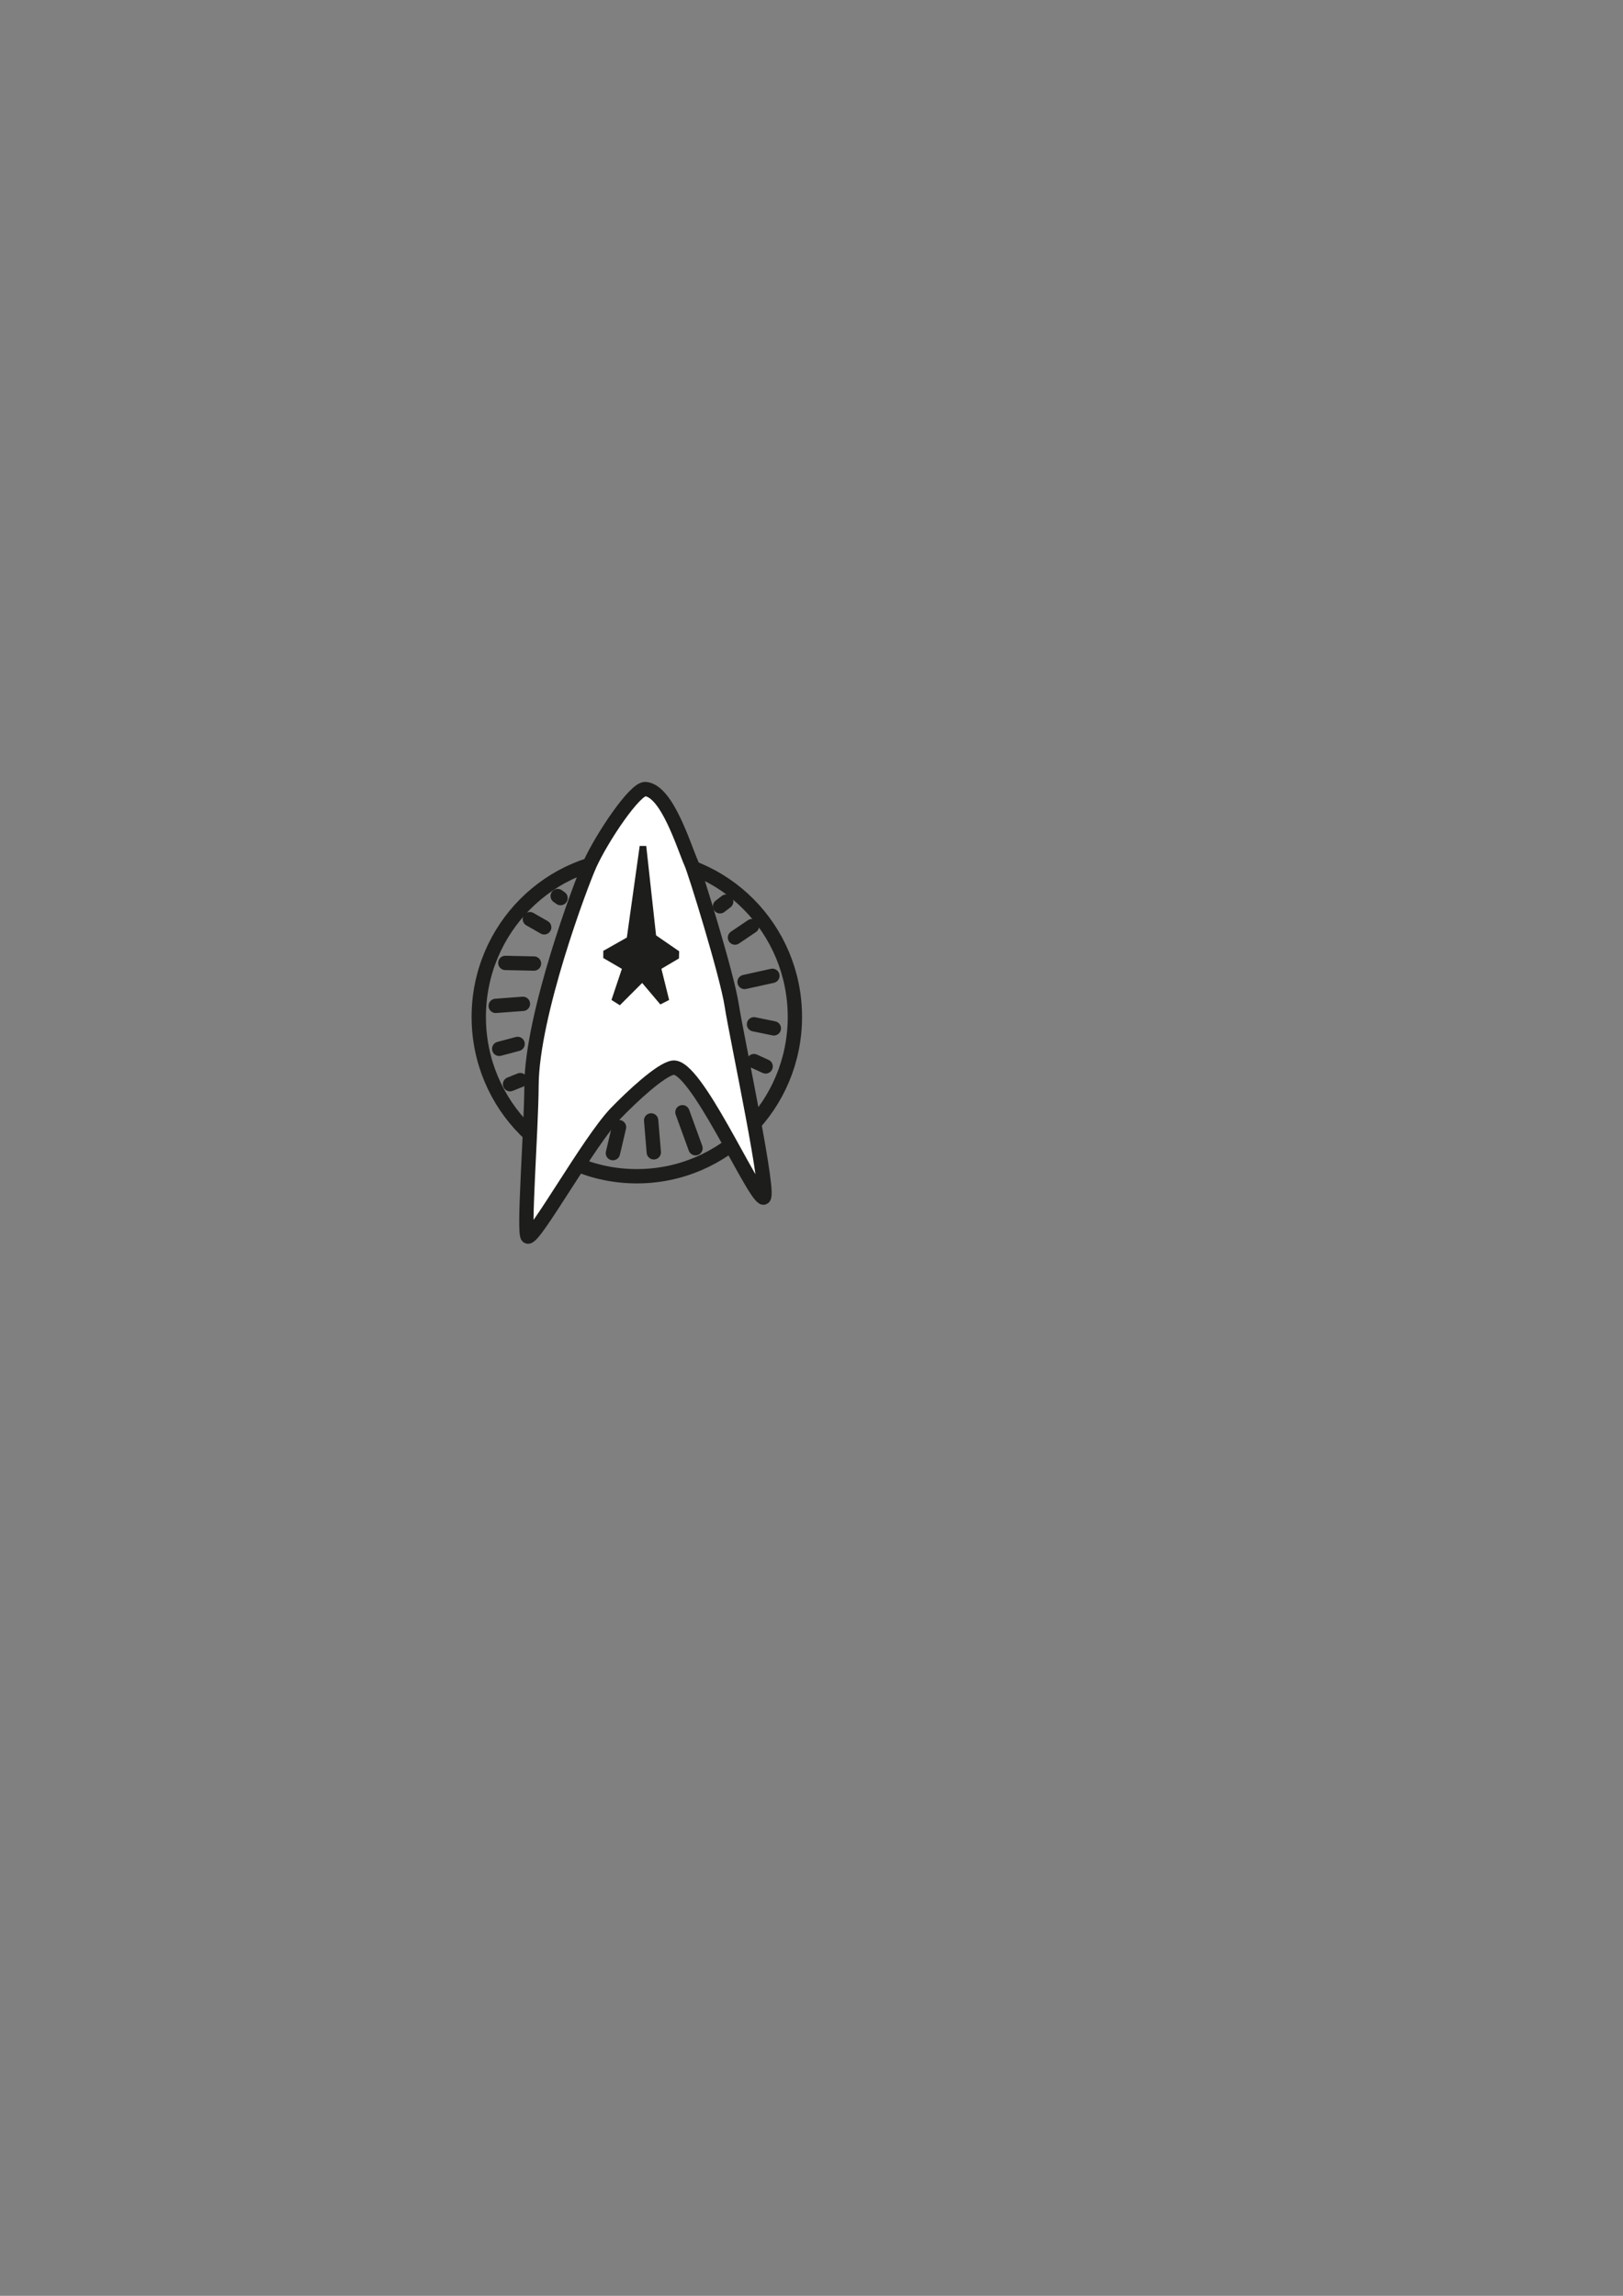 <?xml version="1.0" encoding="UTF-8" standalone="no"?>
<!-- Created with Inkscape (http://www.inkscape.org/) -->

<svg
   xmlns:dc="http://purl.org/dc/elements/1.1/"
   xmlns:cc="http://creativecommons.org/ns#"
   xmlns:rdf="http://www.w3.org/1999/02/22-rdf-syntax-ns#"
   xmlns:svg="http://www.w3.org/2000/svg"
   xmlns="http://www.w3.org/2000/svg"
   xmlns:sodipodi="http://sodipodi.sourceforge.net/DTD/sodipodi-0.dtd"
   xmlns:inkscape="http://www.inkscape.org/namespaces/inkscape"
   width="210mm"
   height="297mm"
   id="svg4579"
   version="1.1"
   inkscape:version="0.48.4 r9939"
   sodipodi:docname="Neues Dokument 9">
  <rect width="100%" height="100%" fill="#808080" stroke="none"/>
  <defs
     id="defs4581" />
  <sodipodi:namedview
     id="base"
     pagecolor="#ffffff"
     bordercolor="#666666"
     borderopacity="1.0"
     inkscape:pageopacity="0.0"
     inkscape:pageshadow="2"
     inkscape:zoom="0.35"
     inkscape:cx="350"
     inkscape:cy="520"
     inkscape:document-units="px"
     inkscape:current-layer="layer1"
     showgrid="false"
     inkscape:window-width="505"
     inkscape:window-height="453"
     inkscape:window-x="52"
     inkscape:window-y="52"
     inkscape:window-maximized="0" />
  <g
     inkscape:label="Ebene 1"
     inkscape:groupmode="layer"
     id="layer1">
    <g
       transform="translate(-144.571,-73.781)"
       id="g3649">
      <ellipse
         id="ellipse3586"
         ry="77.9"
         rx="77.3"
         cy="571"
         cx="456"
         stroke-miterlimit="10"
         d="m 533.3,571 c 0,43.023 -34.608,77.9 -77.3,77.9 -42.692,0 -77.3,-34.877 -77.3,-77.9 0,-43.023 34.608,-77.9 77.3,-77.9 42.692,0 77.3,34.877 77.3,77.9 z"
         sodipodi:cx="456"
         sodipodi:cy="571"
         sodipodi:rx="77.300003"
         sodipodi:ry="77.900002"
         style="fill:none;stroke:#1d1d1b;stroke-width:7;stroke-miterlimit:10" />
      <path
         id="path3588"
         d="m 460.3,459.6 c -5,-0.7 -21.3,23.6 -27.3,36.8 -4.4,9.7 -28.3,73.5 -28.5,108 -0.1,21.8 -4.1,73.3 -1.8,74 3.4,1 29.8,-46.5 43,-60.3 8,-8.3 22.1,-21.4 28,-22.3 11,-1.5 38.1,60.2 44,63.5 4.5,2.5 -12.9,-78.4 -15.3,-94 -2.3,-15 -18,-65.7 -19.8,-69.5 -3.8,-8.7 -11.8,-35.2 -22.3,-36.2 z"
         stroke-miterlimit="10"
         inkscape:connector-curvature="0"
         style="fill:#ffffff;stroke:#1d1d1b;stroke-width:7;stroke-miterlimit:10" />
      <g
         id="g3590">
        <polygon
           id="polygon3592"
           points="450.3,538 457.4,487.4 460.6,487.4 466.2,538.3 "
           style="fill:#1d1d1b" />
      </g>
      <g
         id="g3594">
        <polygon
           id="polygon3596"
           points="458.7,526.5 476.7,538.9 476.6,542.4 457.8,553.5 "
           style="fill:#1d1d1b" />
      </g>
      <g
         id="g3598">
        <polygon
           id="polygon3600"
           points="460,554.1 439.6,542.2 439.6,538.7 460.1,527.1 "
           style="fill:#1d1d1b" />
      </g>
      <g
         id="g3602">
        <polygon
           id="polygon3604"
           points="467.1,543.8 471.8,562.7 467.5,564.9 454.9,550 "
           style="fill:#1d1d1b" />
      </g>
      <g
         id="g3606">
        <polygon
           id="polygon3608"
           points="461.5,551.5 447.7,565.3 443.6,562.7 449.8,544.2 "
           style="fill:#1d1d1b" />
      </g>
      <line
         id="line3610"
         y2="564.6"
         x2="400.3"
         y1="565.6"
         x1="387"
         stroke-miterlimit="10"
         style="fill:none;stroke:#1d1d1b;stroke-width:7;stroke-linecap:round;stroke-miterlimit:10" />
      <line
         id="line3612"
         y2="544.9"
         x2="405.7"
         y1="544.6"
         x1="391.7"
         stroke-miterlimit="10"
         style="fill:none;stroke:#1d1d1b;stroke-width:7;stroke-linecap:round;stroke-miterlimit:10" />
      <line
         id="line3614"
         y2="527.2"
         x2="410.7"
         y1="523.2"
         x1="403.7"
         stroke-miterlimit="10"
         style="fill:none;stroke:#1d1d1b;stroke-width:7;stroke-linecap:round;stroke-miterlimit:10" />
      <line
         id="line3616"
         y2="584.2"
         x2="397.7"
         y1="586.6"
         x1="388.7"
         stroke-miterlimit="10"
         style="fill:none;stroke:#1d1d1b;stroke-width:7;stroke-linecap:round;stroke-miterlimit:10" />
      <line
         id="line3618"
         y2="512.9"
         x2="418.7"
         y1="511.9"
         x1="417.3"
         stroke-miterlimit="10"
         style="fill:none;stroke:#1d1d1b;stroke-width:7;stroke-linecap:round;stroke-miterlimit:10" />
      <line
         id="line3620"
         y2="601.9"
         x2="399"
         y1="603.9"
         x1="394"
         stroke-miterlimit="10"
         style="fill:none;stroke:#1d1d1b;stroke-width:7;stroke-linecap:round;stroke-miterlimit:10" />
      <line
         id="line3622"
         y2="624.9"
         x2="447.3"
         y1="637.6"
         x1="444.3"
         stroke-miterlimit="10"
         style="fill:none;stroke:#1d1d1b;stroke-width:7;stroke-linecap:round;stroke-miterlimit:10" />
      <line
         id="line3624"
         y2="621.6"
         x2="463"
         y1="637.2"
         x1="464.3"
         stroke-miterlimit="10"
         style="fill:none;stroke:#1d1d1b;stroke-width:7;stroke-linecap:round;stroke-miterlimit:10" />
      <line
         id="line3626"
         y2="617.6"
         x2="478.3"
         y1="635.2"
         x1="484.7"
         stroke-miterlimit="10"
         style="fill:none;stroke:#1d1d1b;stroke-width:7;stroke-linecap:round;stroke-miterlimit:10" />
      <line
         id="line3628"
         y2="526.6"
         x2="512.3"
         y1="532.2"
         x1="504"
         stroke-miterlimit="10"
         style="fill:none;stroke:#1d1d1b;stroke-width:7;stroke-linecap:round;stroke-miterlimit:10" />
      <line
         id="line3630"
         y2="550.9"
         x2="522.3"
         y1="553.9"
         x1="508.7"
         stroke-miterlimit="10"
         style="fill:none;stroke:#1d1d1b;stroke-width:7;stroke-linecap:round;stroke-miterlimit:10" />
      <line
         id="line3632"
         y2="576.6"
         x2="523"
         y1="574.6"
         x1="513.3"
         stroke-miterlimit="10"
         style="fill:none;stroke:#1d1d1b;stroke-width:7;stroke-linecap:round;stroke-miterlimit:10" />
      <line
         id="line3634"
         y2="595.2"
         x2="519"
         y1="592.6"
         x1="513.3"
         stroke-miterlimit="10"
         style="fill:none;stroke:#1d1d1b;stroke-width:7;stroke-linecap:round;stroke-miterlimit:10" />
      <line
         id="line3636"
         y2="514.6"
         x2="499.7"
         y1="516.9"
         x1="496.7"
         stroke-miterlimit="10"
         style="fill:none;stroke:#1d1d1b;stroke-width:7;stroke-linecap:round;stroke-miterlimit:10" />
    </g>
  </g>
</svg>
